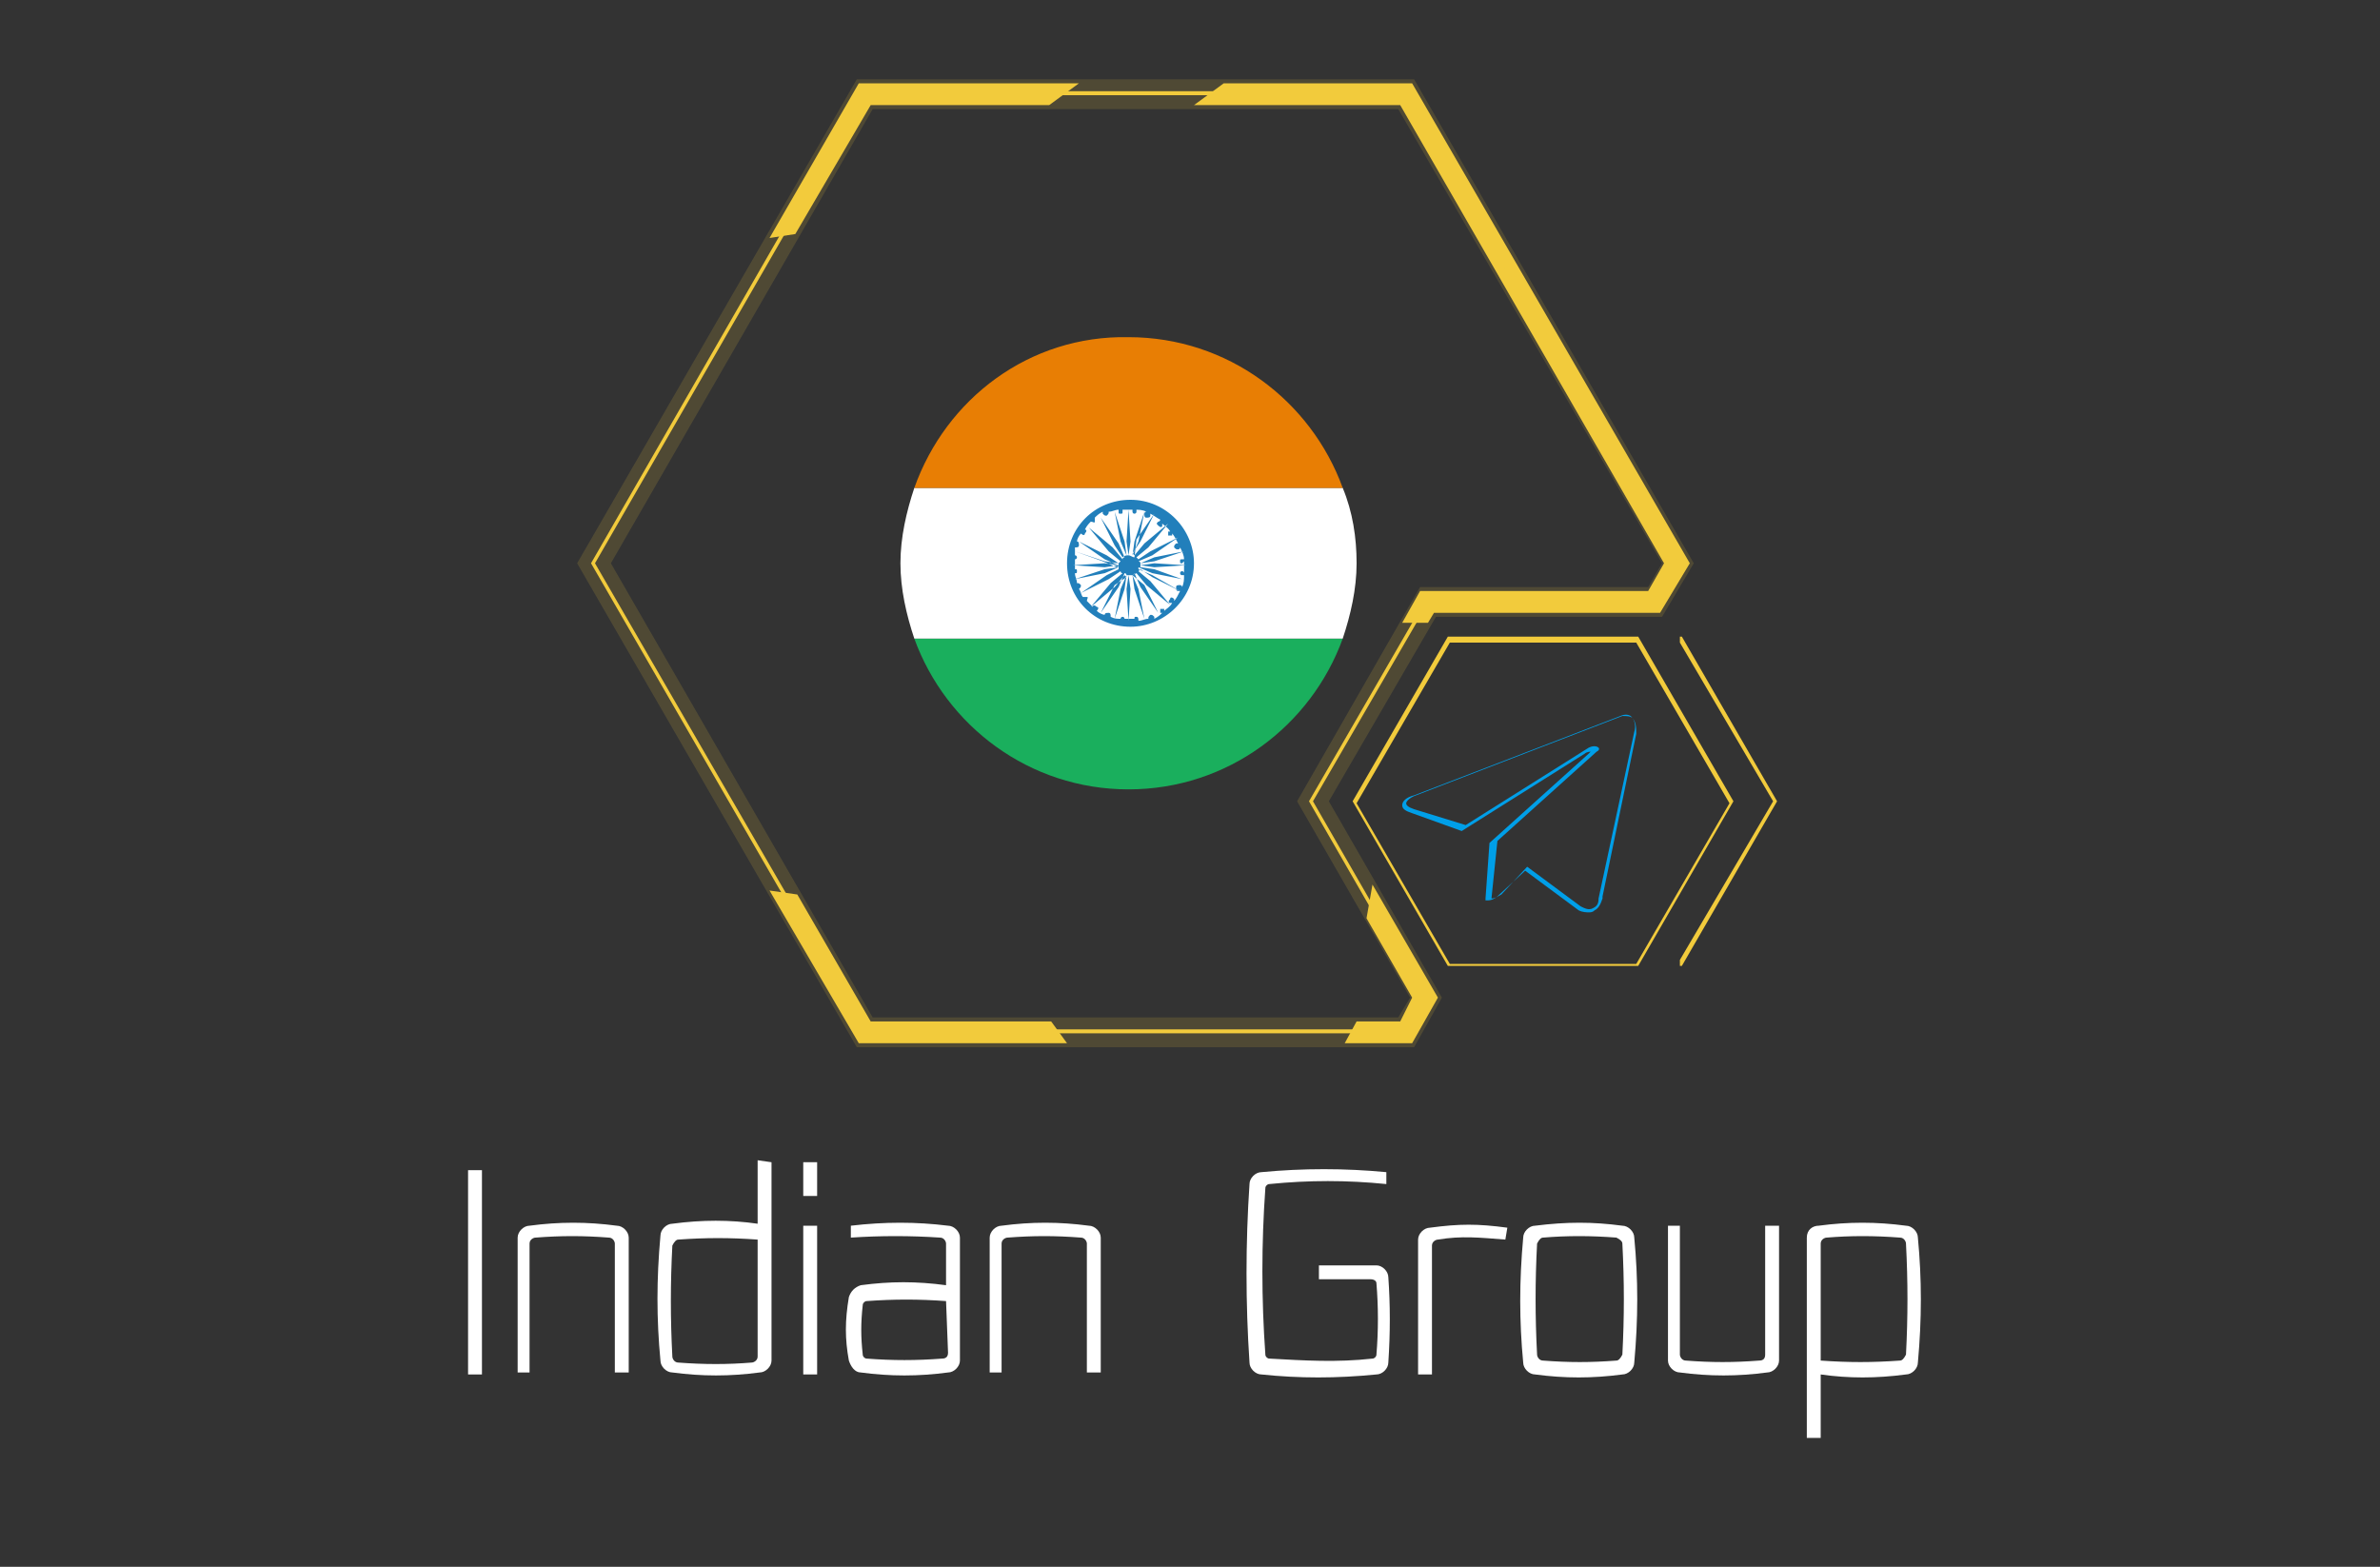 <?xml version="1.0" encoding="utf-8"?>
<!-- Generator: Adobe Illustrator 26.0.0, SVG Export Plug-In . SVG Version: 6.00 Build 0)  -->
<svg version="1.1" id="图层_1" xmlns="http://www.w3.org/2000/svg" xmlns:xlink="http://www.w3.org/1999/xlink" x="0px" y="0px"
	 viewBox="0 0 120 79" style="enable-background:new 0 0 120 79;" xml:space="preserve">
<rect x="0" y="0" width="120" height="79" fill="#333333" stroke="none"/>
<style type="text/css">
	.st0{opacity:0.15;}
	.st1{fill:#F2CB3C;}
	.st2{fill:#009FE8;}
	.st3{fill:none;}
	.st4{fill:#FFFFFF;}
	.st5{fill-rule:evenodd;clip-rule:evenodd;fill:#1AAF5D;}
	.st6{fill-rule:evenodd;clip-rule:evenodd;fill:#FFFFFF;}
	.st7{fill-rule:evenodd;clip-rule:evenodd;fill:#E87E04;}
	.st8{fill-rule:evenodd;clip-rule:evenodd;fill:#227FBB;}
</style>
<g class="st0">
	<g>
		<path class="st1" d="M71.3,52.8H43.2L29.1,28.4L43.2,4h28.1l14.1,24.4l-1.6,2.7H72.4L67,40.4l5.7,9.9L71.3,52.8z M44,51.3h26.5
			l0.6-1l-5.7-9.9l6.2-10.8h11.5l0.7-1.2L70.5,5.5H44L30.8,28.4L44,51.3z"/>
	</g>
</g>
<g>
	<path class="st2" d="M80.1,46c-0.1,0-0.3,0-0.5-0.1l-2.7-2l-1.3,1.2c-0.1,0.1-0.3,0.3-0.6,0.3h-0.1v-0.1l0.2-2.8l0,0l5-4.5
		c0.1-0.1,0.1-0.1,0.1-0.1s-0.2,0-0.3,0.1l-6.2,3.9l0,0L71.2,41c-0.3-0.1-0.5-0.2-0.5-0.4s0.2-0.4,0.6-0.5l10.4-4
		c0.2-0.1,0.5-0.1,0.6,0.1c0.2,0.2,0.2,0.5,0.2,0.8l-1.7,8.2l0,0v0.1c-0.1,0.3-0.2,0.5-0.4,0.6C80.3,46,80.2,46,80.1,46z M77,43.7
		l2.7,2c0.2,0.1,0.4,0.2,0.6,0.1c0.2-0.1,0.3-0.2,0.3-0.5l1.8-8.4c0.1-0.3,0-0.6-0.1-0.7c-0.1-0.1-0.3-0.1-0.5-0.1l-10.4,4
		c-0.3,0.1-0.5,0.3-0.5,0.4c0,0.1,0.1,0.2,0.4,0.3l2.6,0.8l6.2-3.9c0.2-0.1,0.4-0.1,0.5,0c0,0,0.1,0.1-0.1,0.2l-5,4.5l-0.3,2.9
		c0.2,0,0.3-0.1,0.5-0.2L77,43.7z"/>
</g>
<g>
	<path class="st1" d="M82.6,48.7H73l-4.8-8.3l4.8-8.3h9.6l4.8,8.3L82.6,48.7z M73.1,48.6h9.4l4.7-8.1l-4.7-8.1h-9.4l-4.7,8.1
		L73.1,48.6z"/>
</g>
<polygon class="st1" points="43.9,5.3 52.9,5.3 54.4,4.2 43.3,4.2 38.8,12 40.1,11.8 "/>
<polygon class="st1" points="43.9,51.5 40.2,45.1 38.8,44.9 43.3,52.6 53.8,52.6 53,51.5 "/>
<polygon class="st3" points="70.6,51.5 71.2,50.3 68.9,46.3 67.9,51.5 "/>
<polygon class="st1" points="72.5,50.3 69.2,44.6 68.9,46.3 71.2,50.3 70.6,51.5 68.4,51.5 67.8,52.6 71.2,52.6 "/>
<polygon class="st1" points="83.7,30.9 85.2,28.4 71.2,4.2 61.7,4.2 60.2,5.3 70.6,5.3 83.9,28.4 83.1,29.8 71.6,29.8 70.7,31.4 
	72,31.4 72.3,30.9 "/>
<g>
	<path class="st1" d="M70.9,52.1H43.5l0,0L29.8,28.4l0,0L43.5,4.6h27.4l0,0l13.7,23.7l-1.2,2.1H72l-5.8,10l5.7,9.9L70.9,52.1z
		 M43.6,51.9h27.2l0.9-1.6L66,40.4l5.9-10.2h11.5l1.1-1.9L70.8,4.8H43.6L30,28.4L43.6,51.9z"/>
</g>
<polygon class="st1" points="84.8,32.1 84.7,32.1 84.7,32.4 89.4,40.4 84.7,48.4 84.7,48.7 84.8,48.7 89.6,40.4 "/>
<g>
	<path class="st4" d="M24.3,59v10.3h-0.7V59H24.3z"/>
	<path class="st4" d="M26.1,69.2v-6.8c0-0.3,0.3-0.6,0.6-0.6c1.5-0.2,2.9-0.2,4.4,0c0.3,0,0.6,0.3,0.6,0.6v6.8H31v-6.5
		c0-0.1-0.1-0.3-0.3-0.3c-1.3-0.1-2.4-0.1-3.7,0c-0.1,0-0.3,0.1-0.3,0.3v6.5H26.1z"/>
	<path class="st4" d="M38.9,58.6v10c0,0.3-0.3,0.6-0.6,0.6c-1.5,0.2-2.9,0.2-4.4,0c-0.3,0-0.6-0.3-0.6-0.6c-0.2-2.1-0.2-4.1,0-6.3
		c0-0.3,0.3-0.6,0.6-0.6c1.5-0.2,2.9-0.2,4.3,0v-3.2L38.9,58.6L38.9,58.6z M38.2,62.5c-1.4-0.1-2.6-0.1-4,0c-0.1,0-0.2,0.1-0.3,0.3
		c-0.1,1.9-0.1,3.7,0,5.6c0,0.1,0.1,0.3,0.3,0.3c1.3,0.1,2.5,0.1,3.7,0c0.1,0,0.3-0.1,0.3-0.3V62.5z"/>
	<path class="st4" d="M41.2,58.6v1.7h-0.7v-1.7H41.2z M41.2,61.8v7.5h-0.7v-7.5C40.5,61.8,41.2,61.8,41.2,61.8z"/>
	<path class="st4" d="M42.9,61.8c1.7-0.2,3.3-0.2,4.9,0c0.3,0,0.6,0.3,0.6,0.6v6.2c0,0.3-0.3,0.6-0.6,0.6c-1.5,0.2-2.9,0.2-4.4,0
		c-0.3,0-0.5-0.3-0.6-0.6c-0.2-1.1-0.2-2,0-3.2c0.1-0.3,0.3-0.5,0.6-0.6c1.5-0.2,2.8-0.2,4.3,0v-2.1c0-0.1-0.1-0.3-0.3-0.3
		c-1.5-0.1-3-0.1-4.5,0L42.9,61.8z M47.7,65.6c-1.4-0.1-2.6-0.1-4,0c-0.1,0-0.2,0.1-0.2,0.2c-0.1,0.9-0.1,1.6,0,2.5
		c0,0.1,0.1,0.2,0.2,0.2c1.3,0.1,2.5,0.1,3.8,0c0.2,0,0.3-0.1,0.3-0.3L47.7,65.6L47.7,65.6z"/>
	<path class="st4" d="M49.9,69.2v-6.8c0-0.3,0.3-0.6,0.6-0.6c1.5-0.2,2.9-0.2,4.4,0c0.3,0,0.6,0.3,0.6,0.6v6.8h-0.7v-6.5
		c0-0.1-0.1-0.3-0.3-0.3c-1.3-0.1-2.4-0.1-3.7,0c-0.1,0-0.3,0.1-0.3,0.3v6.5H49.9z"/>
	<path class="st4" d="M69.9,59.7c-2-0.2-3.9-0.2-5.9,0c-0.1,0-0.2,0.1-0.2,0.2c-0.2,2.8-0.2,5.6,0,8.4c0,0.1,0.1,0.2,0.2,0.2
		c1.8,0.1,3.4,0.2,5.2,0c0.1,0,0.2-0.1,0.2-0.2c0.1-1.2,0.1-2.4,0-3.6c0-0.1-0.1-0.2-0.3-0.2h-2.6v-0.7h2.9c0.3,0,0.6,0.3,0.6,0.6
		c0.1,1.4,0.1,2.8,0,4.3c0,0.3-0.3,0.6-0.6,0.6c-2,0.2-3.9,0.2-5.8,0c-0.3,0-0.6-0.3-0.6-0.6c-0.2-3-0.2-6,0-9
		c0-0.3,0.3-0.6,0.6-0.6c2.1-0.2,4.2-0.2,6.3,0L69.9,59.7z"/>
	<path class="st4" d="M75.9,62.5c-1.3-0.1-2.2-0.2-3.4,0c-0.1,0-0.3,0.1-0.3,0.3v6.5h-0.7v-6.8c0-0.3,0.3-0.6,0.6-0.6
		c1.5-0.2,2.4-0.2,3.9,0L75.9,62.5z"/>
	<path class="st4" d="M81.8,61.8c0.3,0,0.6,0.3,0.6,0.6c0.2,2.1,0.2,4.1,0,6.3c0,0.3-0.3,0.6-0.6,0.6c-1.5,0.2-2.9,0.2-4.4,0
		c-0.3,0-0.6-0.3-0.6-0.6c-0.2-2.1-0.2-4.1,0-6.3c0-0.3,0.3-0.6,0.6-0.6C79,61.6,80.3,61.6,81.8,61.8z M77.5,68.3
		c0,0.1,0.1,0.3,0.3,0.3c1.3,0.1,2.4,0.1,3.7,0c0.1,0,0.2-0.1,0.3-0.3c0.1-1.9,0.1-3.7,0-5.6c0-0.1-0.1-0.2-0.3-0.3
		c-1.3-0.1-2.5-0.1-3.7,0c-0.1,0-0.2,0.1-0.3,0.3C77.4,64.6,77.4,66.4,77.5,68.3z"/>
	<path class="st4" d="M84.7,61.8v6.5c0,0.1,0.1,0.3,0.3,0.3c1.3,0.1,2.4,0.1,3.7,0c0.2,0,0.3-0.1,0.3-0.3v-6.5h0.7v6.8
		c0,0.3-0.3,0.6-0.6,0.6c-1.5,0.2-2.9,0.2-4.4,0c-0.3,0-0.6-0.3-0.6-0.6v-6.8C84.1,61.8,84.7,61.8,84.7,61.8z"/>
	<path class="st4" d="M91.1,72.5V62.4c0-0.4,0.3-0.6,0.6-0.6c1.5-0.2,2.9-0.2,4.4,0c0.3,0,0.6,0.3,0.6,0.6c0.2,2.1,0.2,4.1,0,6.3
		c0,0.3-0.3,0.6-0.6,0.6c-1.5,0.2-2.9,0.2-4.3,0v3.2H91.1z M91.8,68.6c1.4,0.1,2.6,0.1,4,0c0.1,0,0.2-0.1,0.3-0.3
		c0.1-1.9,0.1-3.7,0-5.6c0-0.1-0.1-0.3-0.3-0.3c-1.3-0.1-2.5-0.1-3.7,0c-0.1,0-0.3,0.1-0.3,0.3V68.6z"/>
</g>
<g id="Page-1">
	<g id="flags" transform="translate(-1800, -2610)">
		<g id="india" transform="translate(1800, 2610)">
			<path id="green" class="st5" d="M67.7,32.2H46.1c1.6,4.4,5.8,7.6,10.8,7.6C61.9,39.8,66.1,36.6,67.7,32.2L67.7,32.2L67.7,32.2z"
				/>
			<path id="white" class="st6" d="M46.1,32.2h21.6c0.4-1.2,0.7-2.5,0.7-3.8s-0.2-2.6-0.7-3.8H46.1c-0.4,1.2-0.7,2.5-0.7,3.8
				S45.7,31,46.1,32.2L46.1,32.2L46.1,32.2z"/>
			<path id="orange" class="st7" d="M46.1,24.6h21.6c-1.6-4.4-5.8-7.6-10.8-7.6C51.9,16.9,47.7,20.1,46.1,24.6L46.1,24.6L46.1,24.6z
				"/>
			<path id="emblem" class="st8" d="M57.4,31.3c0.2,0,0.3-0.1,0.5-0.1l0,0l0,0c0-0.1,0-0.1,0.1-0.2c0.1,0,0.1,0,0.2,0.1
				c0,0,0,0,0,0.1c0.2-0.1,0.3-0.2,0.4-0.3c0,0,0,0-0.1,0c0-0.1,0-0.1,0-0.2c0.1,0,0.1,0,0.2,0c0,0,0,0,0,0.1l0,0
				c0.1-0.1,0.3-0.2,0.4-0.4l0,0H59c-0.1,0-0.1-0.1,0-0.2c0-0.1,0.1-0.1,0.2,0c0,0,0,0,0,0.1c0.1-0.1,0.2-0.3,0.3-0.5h-0.1
				c-0.1,0-0.1-0.1-0.1-0.2s0.1-0.1,0.2-0.1c0,0,0.1,0,0.1,0.1l0,0c0.1-0.2,0.1-0.4,0.1-0.6l0,0h-0.1c-0.1,0-0.1-0.1-0.1-0.1
				c0-0.1,0.1-0.1,0.1-0.1s0.1,0,0.1,0.1c0-0.1,0-0.2,0-0.3c0-0.1,0-0.2,0-0.3l-0.1,0.1c-0.1,0-0.1,0-0.1-0.1s0-0.1,0.1-0.1h0.1l0,0
				c0-0.2-0.1-0.4-0.2-0.6l0,0c0,0,0,0.1-0.1,0.1s-0.1,0-0.2-0.1c0-0.1,0-0.1,0.1-0.2h0.1c-0.1-0.2-0.2-0.4-0.3-0.5V27
				c-0.1,0-0.1,0-0.2,0c0-0.1,0-0.1,0-0.2H59l0,0c-0.1-0.2-0.3-0.3-0.4-0.4l0,0v0.1c0,0.1-0.1,0.1-0.2,0s-0.1-0.1,0-0.2
				c0,0,0.1,0,0.1-0.1c-0.2-0.1-0.3-0.2-0.5-0.3V26c0,0.1-0.1,0.1-0.2,0.1s-0.1-0.1-0.1-0.2c0,0,0-0.1,0.1-0.1l0,0
				c-0.2-0.1-0.4-0.1-0.5-0.1l0,0v0.1c0,0.1-0.1,0.1-0.1,0.1c-0.1,0-0.1-0.1-0.1-0.1v-0.1c-0.1,0-0.1,0-0.2,0s-0.2,0-0.3,0
				c0,0,0,0,0,0.1s0,0.1-0.1,0.1s-0.1,0-0.1-0.1c0,0,0,0,0-0.1l0,0c-0.2,0-0.3,0.1-0.5,0.1l0,0l0,0c0,0.1,0,0.1-0.1,0.2
				c-0.1,0-0.1,0-0.2-0.1c0,0,0,0,0-0.1c-0.2,0.1-0.3,0.2-0.4,0.3l0,0c0,0.1,0,0.1,0,0.2s-0.1,0-0.2,0l0,0l0,0
				c-0.1,0.1-0.2,0.2-0.3,0.4l0,0l0,0c0.1,0,0.1,0.1,0,0.2c0,0.1-0.1,0.1-0.2,0l0,0c-0.1,0.1-0.2,0.3-0.2,0.4l0,0
				c0.1,0,0.1,0.1,0.1,0.2s-0.1,0.1-0.2,0.1l0,0l0,0c0,0.1,0,0.3,0,0.4l0,0l0,0c0.1,0,0.1,0.1,0.1,0.1c0,0.1-0.1,0.1-0.1,0.1l0,0
				c0,0.1,0,0.1,0,0.2s0,0.2,0,0.3l0,0c0.1,0,0.1,0,0.1,0.1s0,0.1-0.1,0.1l0,0l0,0c0,0.2,0.1,0.3,0.1,0.5l0,0l0,0
				c0.1,0,0.1,0,0.2,0.1c0,0.1,0,0.1-0.1,0.2l0,0c0.1,0.1,0.1,0.3,0.2,0.4l0,0c0.1,0,0.1,0,0.2,0s0,0.1,0,0.2l0,0l0,0
				c0.1,0.1,0.2,0.2,0.3,0.3l0,0l0,0c0-0.1,0.1-0.1,0.2,0c0.1,0,0.1,0.1,0,0.2l0,0c0.1,0.1,0.3,0.2,0.4,0.2l0,0
				c0-0.1,0.1-0.1,0.2-0.1S56,31,56,31.1l0,0l0,0c0.2,0.1,0.3,0.1,0.5,0.1l0,0l0,0c0-0.1,0.1-0.1,0.1-0.1c0.1,0,0.1,0.1,0.1,0.1l0,0
				c0.1,0,0.2,0,0.3,0c0,0-1.6,0,0,0c0.1,0,0.2,0,0.2,0l0,0c0-0.1,0-0.1,0.1-0.1C57.4,31.1,57.4,31.2,57.4,31.3
				C57.5,31.3,57.5,31.3,57.4,31.3L57.4,31.3z M57.1,29c0,0,0.1,0,0.1-0.1l0,0l0.3,0.7l0.9,1.3l-0.7-1.4L57.1,29l0.2-0.1l0.5,0.6
				l1.2,1l-1-1.2l-0.6-0.5l0,0l0.1-0.1l0,0l0.6,0.4l1.4,0.7L58.1,29l-0.7-0.3v-0.1l0.7,0.3l1.5,0.3l-1.4-0.5l-0.7-0.1l0,0v-0.1l0,0
				l0,0l0.7,0.1l1.6-0.1l-1.6-0.1l-0.7,0.1v-0.1l0.7-0.1l1.5-0.5l-1.5,0.3l-0.7,0.3c0,0,0-0.1-0.1-0.1l0,0l0.7-0.3l1.3-0.9L58,27.8
				l-0.6,0.4l-0.1-0.1l0.6-0.5l1-1.2l-1.2,1L57.2,28l0,0l-0.1-0.1l0,0l0.4-0.6l0.7-1.4l-0.9,1.3l-0.1,0.9c-0.1,0-0.2-0.1-0.3-0.1
				c-0.1,0-0.2,0-0.3,0.1l-0.4-0.6l-0.7-1.4l0.9,1.3l0.3,0.7l0,0c0,0-0.1,0-0.1,0.1l0,0l-0.5-0.6l-1.2-1l1,1.2l0.6,0.5l-0.1,0.1
				L55.8,28l-1.4-0.7l1.3,0.9l0.7,0.3l0,0c0,0,0,0.1-0.1,0.1l0,0l-0.7-0.3l-1.4-0.5l1.5,0.5l0.7,0.1v0.1l-0.7-0.1l-1.6,0.1l1.6,0.1
				l0.7-0.1l0,0l0,0v0.1l0,0l-0.7,0.1l-1.5,0.5l1.5-0.3l0.7-0.3v0.1L55.8,29l-1.3,0.9l1.4-0.7l0.6-0.4l0,0c0,0,0,0.1,0.1,0.1l0,0
				L56,29.4l-1,1.2l1.2-1l0.5-0.6l0.1,0.1l-0.6,0.4l-0.7,1.4l0.9-1.3l0.3-0.7l0,0c0,0,0.1,0,0.1,0.1l0,0l-0.3,0.7l-0.3,1.5l0.5-1.5
				l0.1-0.7h0.1l0,0c0,0-0.3,0,0,0l0,0l0.1,0.7l-0.1,1.6l-0.1-1.6l0.1-0.7l0,0C57,29,57,29,57.1,29l0.1,0.7l0.5,1.5l-0.3-1.5
				L57.1,29L57.1,29z M57,31.6c1.7,0,3.2-1.4,3.2-3.2c0-1.7-1.4-3.2-3.2-3.2s-3.2,1.4-3.2,3.2C53.8,30.2,55.2,31.6,57,31.6
				C57,31.6,55.2,31.6,57,31.6L57,31.6z M56.2,25.8l0.3,1.5l0.3,0.7l-0.1-0.7L56.2,25.8L56.2,25.8z M56.9,25.7l-0.1,1.6l0.1,0.7
				l0.1-0.7L56.9,25.7L56.9,25.7z M57.7,25.8l-0.5,1.5L57.1,28l0.3-0.7L57.7,25.8L57.7,25.8z"/>
		</g>
	</g>
</g>
</svg>
